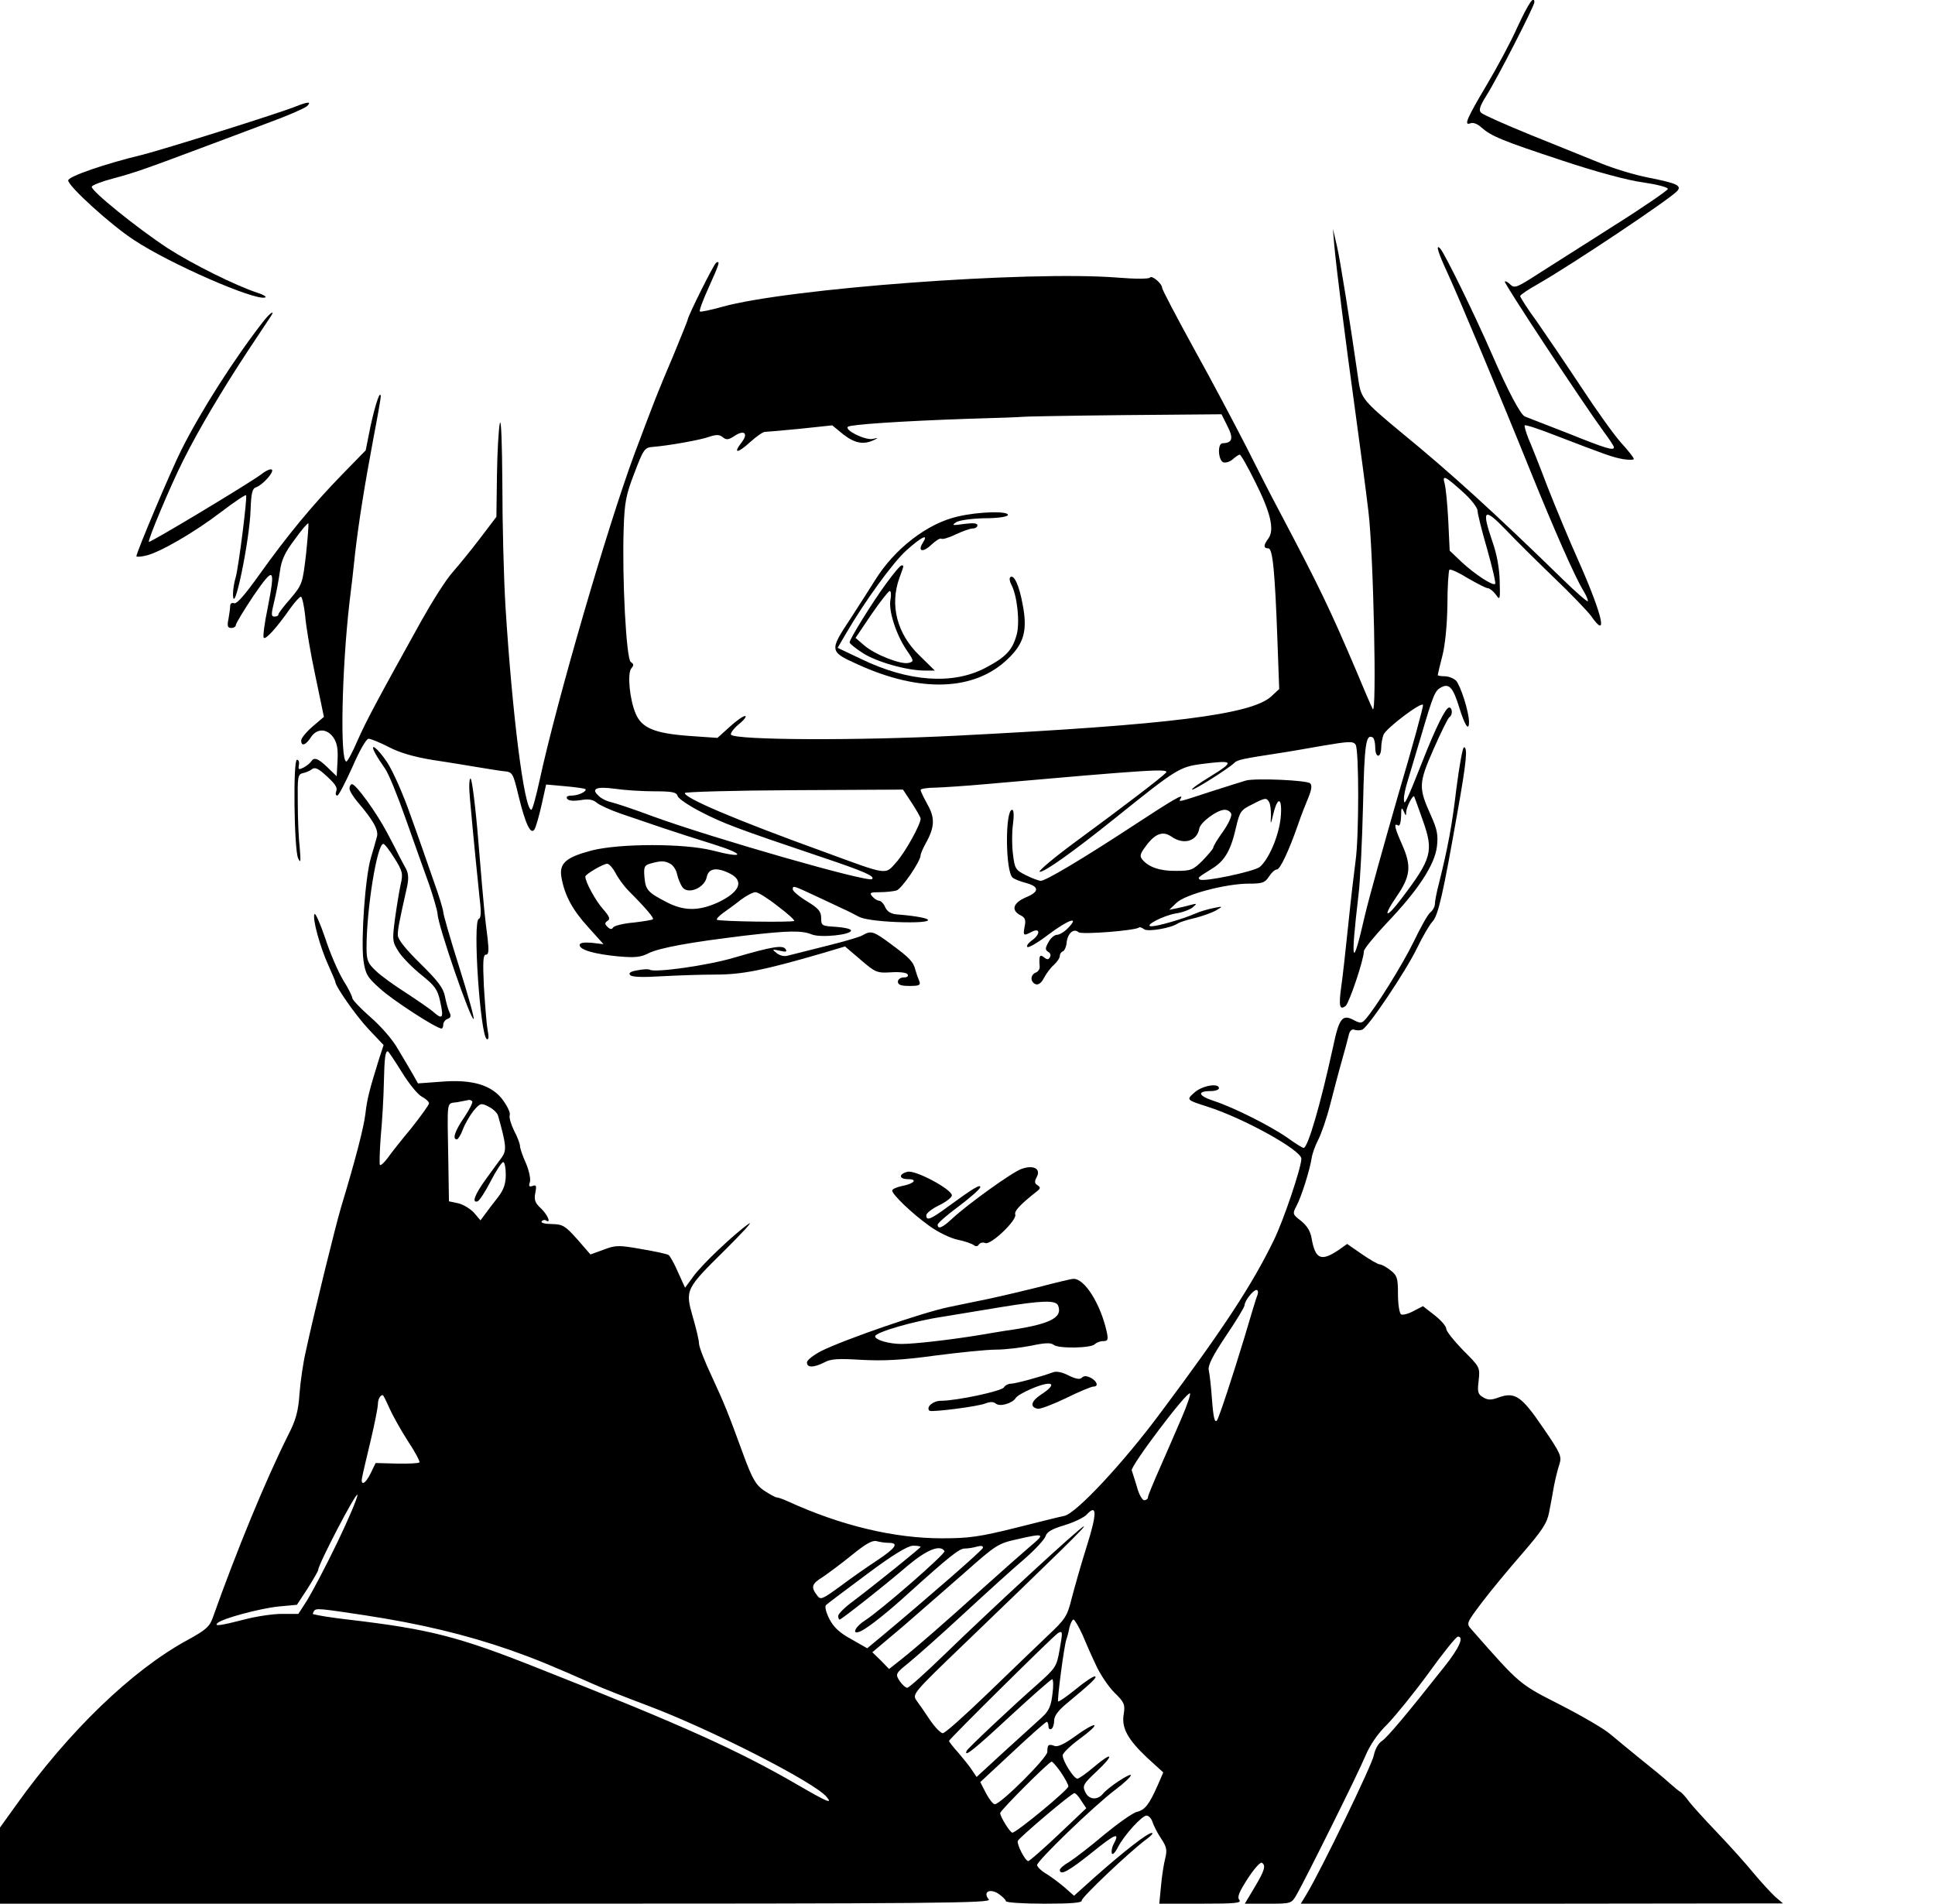 <?xml version="1.0" standalone="no"?>
<!DOCTYPE svg PUBLIC "-//W3C//DTD SVG 20010904//EN"
 "http://www.w3.org/TR/2001/REC-SVG-20010904/DTD/svg10.dtd">
<svg version="1.0" xmlns="http://www.w3.org/2000/svg"
 width="681pt" height="670pt" viewBox="0 0 681 670"
 preserveAspectRatio="xMidYMid meet">
<g transform="translate(0,670) scale(0.1,-0.1)"
fill="#000000" stroke="none">
<path d="M5341 6606 c-23 -52 -72 -143 -107 -202 -73 -123 -83 -147 -59 -138
9 4 25 -2 38 -14 35 -31 70 -46 282 -116 123 -41 234 -71 288 -78 48 -7 87
-17 87 -23 -1 -5 -86 -64 -191 -130 -104 -66 -225 -143 -269 -171 -71 -46 -80
-49 -94 -36 -9 9 -18 14 -20 11 -5 -4 275 -428 348 -528 20 -27 36 -51 36 -55
0 -13 -27 -5 -159 48 -75 29 -144 56 -154 60 -15 5 -60 90 -117 221 -61 140
-165 352 -181 370 -18 19 -8 -14 26 -87 40 -87 186 -435 290 -693 85 -210 158
-376 187 -423 11 -18 18 -35 16 -38 -3 -2 -43 33 -89 78 -240 234 -395 375
-565 514 -135 112 -144 122 -153 185 -28 195 -64 423 -76 474 l-14 60 5 -60
c8 -86 38 -324 74 -585 17 -124 38 -281 46 -350 18 -145 30 -727 15 -695 -6
11 -31 70 -56 130 -95 223 -130 296 -272 565 -28 52 -81 156 -118 230 -38 74
-119 228 -182 341 -62 113 -113 210 -113 216 0 15 -37 46 -43 36 -3 -5 -54 -5
-114 0 -312 25 -1160 -38 -1392 -103 -40 -11 -76 -19 -78 -16 -3 2 11 40 31
84 38 84 42 97 26 87 -8 -5 -100 -189 -100 -201 0 -2 -23 -59 -51 -127 -57
-134 -63 -150 -137 -347 -95 -257 -272 -866 -332 -1142 -13 -60 -26 -108 -30
-108 -25 0 -67 334 -91 715 -6 99 -11 293 -11 430 -1 146 -4 235 -9 215 -4
-19 -9 -101 -10 -182 l-2 -147 -57 -75 c-31 -41 -76 -96 -98 -121 -23 -26 -71
-102 -108 -168 -160 -288 -196 -356 -226 -424 -17 -40 -35 -73 -39 -73 -23 0
-16 326 11 560 6 47 15 125 20 175 13 111 33 236 65 407 14 72 25 136 25 142
-1 27 -19 -26 -36 -104 l-17 -85 -83 -85 c-105 -108 -194 -216 -291 -352 -49
-69 -80 -105 -89 -101 -8 3 -14 -1 -14 -10 0 -8 -3 -29 -6 -46 -5 -24 -3 -31
10 -31 9 0 16 5 16 10 0 6 28 52 62 103 73 106 78 101 50 -43 -11 -52 -17 -99
-14 -104 5 -10 44 32 93 102 16 23 34 42 38 42 4 0 11 -30 15 -67 3 -38 19
-133 36 -212 l30 -144 -40 -34 c-22 -19 -40 -41 -40 -49 0 -22 16 -17 34 11
21 32 56 32 79 0 13 -19 17 -39 15 -81 l-3 -56 -32 31 c-34 33 -48 37 -58 21
-3 -5 -15 -15 -26 -21 -18 -9 -20 -8 -17 9 2 10 -1 18 -7 18 -14 -1 -10 -313
4 -346 9 -20 10 -13 6 35 -4 33 -7 105 -7 160 -1 91 0 100 18 104 10 2 25 8
32 14 9 7 20 3 40 -14 42 -37 51 -50 45 -65 -3 -8 -1 -14 4 -14 5 0 28 45 53
100 24 56 49 100 57 100 8 0 40 -13 71 -29 38 -20 89 -35 157 -46 55 -8 125
-20 156 -25 31 -5 72 -12 90 -14 33 -3 34 -4 54 -87 24 -99 43 -139 56 -118 5
8 16 46 25 86 l16 72 66 -6 c37 -3 69 -8 72 -10 8 -7 -24 -23 -48 -23 -14 0
-21 -4 -16 -11 4 -7 21 -9 47 -5 29 5 44 2 57 -9 9 -8 48 -26 86 -39 38 -13
103 -35 144 -49 41 -14 122 -40 180 -58 115 -36 112 -52 -3 -22 -100 25 -324
25 -424 0 -91 -24 -116 -45 -107 -95 11 -63 39 -115 95 -176 l53 -59 -42 5
c-28 2 -42 0 -42 -8 0 -17 52 -32 137 -40 57 -5 78 -3 105 11 38 19 147 39
338 62 155 18 201 19 238 4 31 -12 137 -1 137 14 0 6 -24 11 -52 13 -51 3 -53
4 -53 31 0 23 -9 34 -50 59 -28 17 -50 36 -50 42 0 14 1 14 82 -24 40 -19 84
-39 98 -46 14 -6 37 -18 52 -26 16 -9 65 -16 132 -19 149 -6 150 15 1 27 -20
2 -33 10 -40 26 -5 12 -15 22 -21 22 -6 0 -17 7 -24 15 -11 13 -7 15 26 15 22
0 48 3 59 6 18 5 85 103 85 124 0 5 8 24 18 42 32 57 33 90 6 137 -13 24 -24
46 -24 51 0 4 24 8 53 8 28 1 106 6 172 12 590 52 653 56 638 40 -16 -17 -148
-118 -317 -242 -76 -56 -133 -104 -127 -106 13 -4 113 66 271 193 209 168 222
176 298 186 117 15 119 10 28 -46 -36 -22 -63 -41 -61 -44 5 -4 130 75 149 94
10 11 31 15 161 35 28 4 96 16 153 26 89 15 105 16 113 3 12 -18 12 -321 0
-407 -5 -37 -17 -139 -26 -227 -9 -88 -20 -187 -25 -220 -9 -66 -5 -82 16 -65
13 12 64 163 64 192 0 8 36 52 80 99 111 116 169 205 177 269 5 41 1 61 -21
110 -44 98 -44 112 9 233 26 59 51 110 56 113 12 7 11 34 -1 34 -12 0 -47 -70
-94 -190 -55 -139 -65 -160 -65 -134 -1 11 5 40 13 65 7 24 28 94 46 154 45
153 50 164 72 176 28 15 42 -1 63 -69 20 -65 35 -88 35 -53 0 36 -30 129 -46
146 -9 8 -26 15 -40 15 -13 0 -24 2 -24 4 0 2 7 33 16 67 10 38 17 110 18 180
0 65 4 120 7 124 4 3 33 -10 65 -30 33 -19 64 -35 70 -35 6 0 19 -10 28 -22
15 -22 16 -20 14 47 -1 44 -10 95 -25 137 -40 117 -31 124 49 41 30 -32 104
-105 164 -163 61 -58 120 -120 133 -137 61 -88 42 -1 -41 187 -36 80 -86 201
-113 270 -26 69 -56 144 -66 167 -9 23 -15 44 -13 46 3 3 51 -13 107 -35 180
-69 201 -77 240 -84 20 -3 37 -3 37 1 0 4 -20 30 -45 57 -25 28 -88 116 -141
197 -53 80 -123 183 -155 229 -33 45 -59 86 -59 90 0 4 28 23 62 42 124 71
466 300 491 328 16 19 -1 27 -102 47 -47 9 -122 32 -166 50 -44 18 -154 62
-245 99 -91 37 -170 72 -177 79 -10 9 -5 23 19 62 36 56 168 314 168 327 0 27
-21 -4 -59 -86z m-1021 -1406 c22 -43 17 -59 -17 -60 -19 0 -16 -59 2 -67 9
-3 24 2 34 11 10 9 21 16 24 16 4 0 29 -44 55 -97 54 -107 68 -168 46 -198
-18 -24 -18 -35 0 -35 15 0 23 -80 32 -330 l6 -165 -28 -26 c-70 -64 -356
-100 -1104 -138 -350 -18 -778 -16 -797 3 -4 4 8 21 27 37 19 15 29 29 22 29
-7 0 -31 -17 -55 -39 l-42 -38 -100 7 c-122 9 -167 28 -188 79 -21 49 -30 141
-15 159 9 10 9 15 -2 22 -16 10 -31 295 -25 471 3 91 8 118 38 195 31 82 36
89 63 91 53 4 168 24 201 36 24 8 35 8 47 -2 12 -10 20 -9 40 4 35 24 51 10
26 -22 -31 -40 -15 -40 30 1 22 20 45 36 52 36 6 0 62 5 124 11 l113 12 39
-32 c40 -31 71 -37 107 -20 17 8 17 9 -5 4 -27 -4 -98 31 -86 43 9 8 189 20
421 28 105 3 191 6 192 7 1 1 159 4 352 6 l350 3 21 -42z m829 -232 c28 -25
51 -55 51 -65 0 -10 15 -71 34 -136 18 -64 31 -119 28 -122 -8 -8 -73 35 -118
77 l-42 40 -5 106 c-3 59 -9 118 -13 131 -9 31 2 26 65 -31z m-4072 -219 c-12
-102 -13 -106 -54 -155 -24 -27 -43 -52 -43 -56 0 -5 -6 -8 -14 -8 -12 0 -12
8 -1 53 7 28 16 76 20 105 5 40 17 67 52 113 24 34 46 59 48 57 2 -2 -2 -51
-8 -109z m3844 -846 c-49 -170 -102 -360 -117 -423 -45 -197 -52 -177 -23 70
6 47 13 189 16 315 5 219 10 254 35 239 4 -3 8 -18 8 -35 0 -37 20 -39 21 -1
0 15 4 35 8 46 9 23 135 118 139 105 2 -5 -37 -147 -87 -316z m-2618 12 c63 0
78 -3 82 -17 3 -9 40 -34 83 -56 78 -40 122 -57 422 -158 155 -52 190 -68 179
-78 -13 -13 -560 144 -769 220 -69 26 -136 48 -150 51 -14 3 -33 12 -42 21
-30 26 -10 35 56 26 33 -5 96 -9 139 -9z m906 -41 c17 -26 31 -51 31 -55 0
-21 -54 -118 -85 -153 -41 -46 -26 -48 -255 36 -315 114 -490 189 -490 207 0
4 173 9 384 10 l384 2 31 -47z m1799 -63 c38 -107 31 -133 -76 -274 -54 -72
-68 -67 -18 6 50 72 54 108 22 181 -28 63 -32 81 -16 71 6 -4 10 9 11 32 0 30
2 34 9 18 7 -17 9 -18 9 -2 1 16 22 59 28 54 1 -2 15 -40 31 -86z m-2649 -151
c10 -5 21 -22 24 -37 3 -15 12 -36 19 -46 20 -26 77 -2 85 35 6 33 36 37 83
13 50 -26 33 -65 -43 -101 -68 -31 -121 -31 -183 2 -65 34 -72 42 -76 88 -3
35 0 41 22 47 36 10 49 10 69 -1z m-193 -32 c9 -18 30 -47 48 -65 59 -59 88
-94 84 -98 -3 -3 -34 -8 -69 -12 -35 -3 -67 -11 -71 -17 -5 -8 -11 -7 -20 2
-10 10 -10 14 0 21 11 6 7 16 -17 43 -26 30 -61 94 -61 113 0 8 63 45 77 45 7
0 20 -15 29 -32z m571 -117 c35 -26 61 -50 58 -52 -5 -6 -266 -2 -272 4 -2 3
7 13 22 24 14 10 42 30 62 46 20 15 43 27 52 27 9 0 44 -22 78 -49z"/>
<path d="M3370 4882 c-106 -24 -222 -113 -291 -225 -18 -29 -56 -88 -85 -133
-76 -115 -76 -117 26 -163 220 -100 410 -93 527 20 57 54 70 101 52 192 -12
67 -31 108 -44 95 -3 -3 -2 -14 4 -25 21 -39 31 -134 19 -177 -15 -54 -37 -78
-109 -116 -115 -61 -272 -50 -439 31 l-82 39 28 48 c68 117 167 253 215 296
54 48 78 59 57 26 -20 -31 0 -36 30 -7 16 15 31 24 35 21 3 -3 26 3 50 15 24
11 51 21 60 21 9 0 17 5 17 11 0 8 -15 9 -47 5 -41 -6 -45 -5 -28 6 11 7 54
13 99 14 46 0 81 5 83 11 5 15 -101 13 -177 -5z"/>
<path d="M3120 4648 c-48 -65 -130 -197 -130 -209 0 -4 21 -21 46 -37 47 -31
155 -62 218 -62 l36 0 -54 53 c-79 76 -105 177 -71 272 17 47 17 45 8 45 -5 0
-28 -28 -53 -62z m14 -58 c-8 -37 19 -122 56 -177 27 -39 27 -41 8 -46 -27 -7
-119 29 -157 62 l-30 26 56 83 c31 45 60 82 64 82 5 0 6 -13 3 -30z"/>
<path d="M1040 6325 c-59 -24 -471 -153 -540 -170 -129 -31 -260 -76 -260 -90
0 -20 150 -157 232 -210 125 -83 425 -214 461 -202 7 2 -6 10 -28 17 -76 25
-227 100 -314 156 -107 70 -273 204 -268 217 1 5 34 18 72 28 75 20 110 32
310 107 72 27 182 68 245 92 63 23 122 49 130 56 18 17 5 17 -40 -1z"/>
<path d="M930 5573 c-104 -133 -221 -316 -291 -455 -36 -71 -159 -362 -159
-376 0 -2 14 -2 31 2 47 9 173 82 267 154 46 35 86 62 88 59 5 -5 -25 -244
-36 -287 -6 -19 -10 -46 -10 -60 1 -90 59 188 62 298 2 56 6 73 19 77 22 7 64
53 56 62 -4 4 -21 -3 -37 -16 -46 -34 -392 -242 -396 -238 -5 5 77 200 121
287 55 110 138 249 224 380 42 63 80 121 85 128 14 22 -2 12 -24 -15z"/>
<path d="M1321 4048 c7 -13 22 -36 34 -53 12 -16 45 -97 74 -180 29 -82 66
-186 82 -230 15 -44 28 -90 29 -101 0 -38 118 -379 127 -370 3 2 -20 85 -51
183 -31 98 -56 185 -56 193 0 8 -15 58 -34 110 -18 52 -54 156 -81 230 -26 75
-63 158 -83 188 -35 52 -64 72 -41 30z"/>
<path d="M5126 3928 c-16 -135 -30 -209 -62 -338 -8 -30 -14 -62 -14 -71 0 -9
-7 -23 -16 -30 -9 -7 -35 -54 -59 -104 -39 -80 -136 -236 -171 -274 -11 -12
-17 -13 -38 -2 -42 23 -53 9 -75 -96 -43 -197 -88 -353 -103 -353 -4 0 -30 16
-56 35 -60 42 -189 107 -259 130 -56 18 -62 35 -12 35 16 0 29 5 29 10 0 19
-57 10 -85 -14 -31 -27 -30 -27 45 -51 128 -41 330 -153 330 -183 0 -31 -63
-218 -97 -287 -76 -156 -175 -308 -397 -605 -131 -177 -298 -356 -340 -365
-11 -2 -88 -21 -171 -42 -128 -32 -166 -37 -260 -37 -167 0 -354 44 -542 130
-17 8 -35 14 -40 14 -4 0 -24 11 -44 24 -29 20 -41 40 -73 127 -56 153 -65
175 -112 277 -24 51 -44 102 -44 114 0 11 -10 53 -22 94 -27 95 -26 97 117
238 60 60 97 100 80 89 -50 -35 -167 -145 -196 -187 l-28 -38 -25 55 c-13 30
-28 57 -33 60 -6 4 -49 13 -96 21 -79 14 -90 14 -132 -2 l-47 -17 -46 53 c-43
48 -51 53 -89 54 -24 0 -40 4 -37 9 3 5 10 7 15 4 20 -13 7 19 -17 42 -21 19
-25 30 -20 55 5 25 3 29 -10 24 -12 -4 -14 -1 -9 14 3 11 -3 40 -14 66 -12 26
-21 53 -21 61 0 7 -9 32 -21 54 -11 23 -18 47 -15 54 3 8 -8 31 -23 52 -39 54
-108 75 -218 66 l-82 -6 -18 32 c-10 17 -33 57 -52 88 -18 33 -61 82 -97 113
-34 30 -63 60 -64 67 0 6 -14 35 -32 63 -17 28 -46 94 -63 147 -18 53 -35 91
-38 86 -9 -14 20 -118 49 -181 13 -29 24 -55 24 -57 0 -16 72 -119 117 -167
l53 -56 -16 -49 c-34 -109 -42 -141 -48 -193 -6 -50 -36 -165 -86 -330 -19
-64 -94 -368 -124 -507 -9 -39 -19 -107 -22 -149 -4 -60 -13 -93 -39 -143 -80
-160 -181 -405 -266 -644 -11 -32 -25 -44 -89 -79 -195 -106 -417 -320 -604
-582 l-56 -78 0 -134 0 -134 1746 0 c1573 0 1745 2 1734 15 -22 26 3 40 34 20
14 -10 26 -21 26 -26 0 -5 61 -9 135 -9 93 0 134 3 132 11 -2 10 166 170 228
216 17 12 25 22 19 22 -14 1 -95 -62 -197 -152 l-77 -69 -34 30 c-19 16 -48
38 -65 48 -17 10 -31 24 -31 30 0 15 201 209 274 264 31 23 56 47 56 52 0 10
-80 -42 -99 -66 -20 -23 -50 -20 -62 8 -10 21 -6 28 40 71 64 60 58 73 -8 17
-27 -23 -54 -42 -59 -42 -13 0 -52 62 -52 82 0 8 27 34 61 59 33 24 56 45 50
47 -5 2 -35 -15 -66 -38 -37 -27 -62 -39 -73 -35 -22 8 -26 5 -26 -21 -1 -21
-164 -184 -185 -184 -6 0 -20 18 -31 39 l-20 39 114 106 c62 58 116 106 120
106 3 0 6 -7 6 -16 0 -8 5 -12 10 -9 6 3 10 17 10 30 0 16 15 36 47 62 82 68
108 92 96 93 -7 0 -38 -21 -68 -46 -31 -25 -58 -44 -61 -42 -4 5 21 196 29
218 3 8 8 27 11 43 4 15 10 27 14 27 4 0 18 -24 31 -52 12 -29 34 -79 49 -110
14 -31 43 -74 64 -95 35 -34 38 -42 33 -75 -9 -49 14 -90 83 -155 l56 -51 -19
-44 c-30 -68 -45 -88 -74 -95 -14 -3 -66 -40 -116 -81 -49 -42 -105 -84 -122
-95 -18 -10 -33 -23 -33 -28 0 -22 32 -4 113 61 83 67 100 74 76 29 -6 -11 -8
-25 -6 -32 2 -7 12 3 21 21 22 43 85 112 101 112 8 0 17 -10 21 -22 4 -13 17
-39 30 -58 20 -30 22 -41 15 -70 -5 -19 -12 -63 -15 -98 l-6 -62 146 0 c120 0
144 2 136 13 -9 10 -1 28 29 75 22 34 45 60 50 56 15 -9 10 -27 -26 -87 l-34
-57 82 0 c82 0 82 0 101 33 34 60 214 422 240 484 17 41 44 81 79 115 28 29
94 110 145 180 51 71 97 128 103 128 22 0 5 -40 -47 -105 -135 -171 -201 -249
-220 -262 -13 -8 -25 -30 -29 -51 -6 -33 -187 -407 -237 -489 l-20 -33 849 0
848 1 -28 24 c-15 14 -49 51 -75 82 -26 32 -85 98 -132 147 -46 48 -91 98 -99
110 -8 11 -20 24 -25 28 -6 3 -24 18 -41 33 -16 15 -61 52 -100 83 -38 31 -87
71 -107 88 -20 18 -99 64 -175 103 -147 75 -141 69 -315 267 -18 20 -17 22 38
95 31 41 95 118 142 172 70 81 87 107 94 145 5 26 13 67 17 92 5 25 13 59 19
76 9 29 5 38 -58 130 -75 110 -98 126 -155 106 -27 -10 -38 -10 -55 0 -19 11
-21 19 -16 60 5 46 4 47 -55 106 -32 33 -59 67 -59 75 0 9 -18 30 -41 48 l-41
32 -33 -17 c-18 -10 -38 -15 -44 -12 -6 4 -11 36 -11 71 0 57 -3 66 -26 84
-15 12 -32 21 -38 21 -6 0 -34 16 -63 36 l-52 36 -28 -20 c-63 -43 -84 -35
-97 40 -4 25 -17 45 -37 61 -30 23 -31 25 -16 53 18 34 47 128 53 167 2 15 12
44 23 65 11 21 30 76 42 123 12 46 30 116 41 154 11 39 22 80 25 93 3 14 11
21 19 18 8 -3 20 -3 28 0 21 8 154 206 194 289 19 39 42 79 53 91 21 22 38 99
89 389 31 174 36 225 22 225 -4 0 -16 -64 -26 -142z m-3712 -1001 c25 -41 57
-80 71 -87 14 -7 25 -18 25 -23 0 -5 -28 -44 -62 -87 -35 -42 -73 -90 -84
-106 -12 -16 -24 -27 -27 -24 -2 3 -1 48 3 100 5 52 10 138 11 190 2 89 5 110
14 110 2 0 24 -33 49 -73z m248 -103 c3 -3 -9 -28 -28 -56 -33 -48 -43 -78
-26 -78 4 0 14 16 21 35 7 19 24 48 37 65 24 28 27 29 54 15 16 -8 31 -23 33
-32 29 -103 30 -121 14 -145 -10 -13 -35 -48 -57 -78 -39 -54 -51 -85 -29 -78
6 2 27 34 46 71 19 37 39 67 44 67 5 0 9 -20 9 -44 0 -32 -7 -53 -27 -79 -16
-20 -36 -47 -45 -59 l-17 -23 -23 27 c-13 14 -38 29 -55 33 l-33 7 -2 129 c-4
240 -8 213 32 220 19 4 38 7 41 8 3 0 8 -2 11 -5z m2764 -680 c-4 -9 -25 -78
-47 -153 -39 -129 -89 -281 -96 -290 -8 -10 -13 10 -18 79 -3 41 -8 86 -11 98
-3 17 13 49 61 121 36 53 65 101 65 107 0 15 30 54 42 54 5 0 7 -7 4 -16z
m-266 -431 c-18 -43 -53 -122 -76 -175 -24 -54 -44 -102 -44 -108 0 -5 -6 -10
-13 -10 -7 0 -19 21 -26 48 -8 26 -16 52 -18 57 -5 15 195 280 205 271 3 -3
-10 -41 -28 -83z m-2790 32 c11 -25 40 -77 65 -116 26 -39 44 -73 41 -76 -3
-3 -39 -5 -80 -4 l-74 2 -17 -35 c-19 -40 -38 -48 -30 -13 2 12 16 70 30 129
14 59 25 116 25 126 0 17 8 32 17 32 2 0 12 -20 23 -45z m-184 -476 c-41 -85
-89 -175 -105 -201 l-31 -48 -58 0 c-32 0 -92 -9 -133 -20 -81 -21 -108 -25
-93 -12 17 16 148 51 214 58 l65 6 38 58 c20 32 37 61 37 65 0 19 135 278 138
264 1 -9 -31 -85 -72 -170z m2639 -10 c-20 -63 -43 -145 -53 -183 -16 -65 -22
-74 -87 -135 -38 -36 -133 -128 -211 -203 -79 -76 -148 -138 -156 -138 -7 0
-28 21 -46 48 -17 26 -39 57 -47 68 -15 21 -9 28 167 197 344 331 433 418 422
415 -14 -4 -324 -290 -489 -450 -67 -65 -126 -118 -132 -118 -6 0 -18 11 -27
24 -15 24 -15 26 31 63 26 21 113 98 193 172 80 74 176 161 215 194 38 33 72
70 75 81 4 14 22 25 66 38 33 10 69 27 79 38 36 39 36 3 0 -111z m-200 -2
c-27 -23 -97 -85 -155 -137 -143 -129 -246 -219 -298 -260 l-43 -34 -29 30
-30 29 108 91 c59 51 157 137 219 191 106 94 116 101 180 115 100 23 103 21
48 -25z m-497 13 c36 0 26 -17 -40 -61 -35 -23 -94 -64 -131 -92 -65 -47 -69
-49 -82 -31 -22 29 -18 40 21 64 19 13 65 47 102 77 48 39 72 53 87 49 11 -3
30 -6 43 -6z m112 -14 c0 -4 -159 -132 -237 -191 -29 -21 -53 -45 -53 -52 0
-7 2 -13 5 -13 6 0 155 117 240 190 67 56 114 75 129 51 6 -8 -221 -206 -281
-245 -38 -25 -47 -54 -10 -35 27 14 94 67 167 134 141 127 176 155 195 155 11
0 31 3 44 7 15 4 22 2 20 -5 -3 -9 -183 -166 -355 -310 l-52 -43 -56 32 c-41
22 -63 43 -77 71 -12 23 -17 44 -12 49 5 5 69 53 143 108 92 69 144 100 163
101 15 0 27 -2 27 -4z m-1955 -241 c196 -30 354 -68 510 -122 88 -31 144 -54
300 -123 22 -10 105 -43 185 -73 221 -83 587 -270 629 -321 23 -27 2 -18 -103
43 -205 119 -403 209 -905 407 -286 114 -387 140 -676 174 -67 8 -97 13 -123
19 -2 1 0 6 3 11 7 11 20 9 180 -15z m2444 -122 c-10 -58 -14 -64 -77 -120
-90 -79 -246 -226 -250 -235 -11 -26 29 7 153 122 77 71 144 130 148 130 4 0
5 -24 1 -52 -5 -42 -12 -59 -37 -82 -18 -16 -77 -70 -131 -119 l-99 -91 -16
24 c-9 14 -31 41 -48 61 -18 20 -33 39 -33 42 0 6 366 368 383 379 17 10 18 7
6 -59z m5 -431 c14 -21 26 -43 26 -49 0 -12 -183 -163 -197 -163 -8 0 -43 56
-43 69 0 9 172 181 181 181 4 0 18 -17 33 -38z m71 -99 l18 -27 -98 -93 c-54
-51 -102 -93 -106 -93 -11 0 -41 59 -37 71 4 11 189 168 199 168 4 1 15 -11
24 -26z"/>
<path d="M1654 3888 c13 -145 27 -284 34 -350 6 -48 5 -69 -3 -72 -22 -8 5
-408 28 -423 7 -4 8 8 3 33 -4 21 -9 90 -13 152 -4 87 -3 112 7 112 10 0 11
14 6 58 -10 80 -11 81 -32 335 -10 125 -23 227 -28 227 -5 0 -6 -31 -2 -72z"/>
<path d="M4385 3953 c-11 -3 -67 -21 -124 -39 -119 -39 -114 -38 -105 -23 10
17 -26 -4 -171 -99 -177 -116 -305 -192 -322 -192 -7 0 -31 9 -53 20 -36 18
-39 23 -45 74 -4 30 -4 77 0 105 4 31 3 51 -3 51 -25 0 -24 -218 2 -239 6 -5
26 -13 45 -18 49 -13 50 -31 2 -51 -45 -19 -54 -45 -20 -63 17 -8 20 -17 15
-40 -6 -32 -4 -34 24 -19 30 16 33 -6 4 -28 -15 -10 -23 -22 -18 -25 5 -3 39
17 74 44 71 53 110 66 70 24 -13 -14 -31 -25 -40 -25 -9 0 -23 -12 -30 -26
-12 -21 -12 -27 -1 -34 8 -4 10 -13 6 -19 -5 -9 -10 -9 -21 0 -15 12 -18 4
-15 -32 1 -9 -5 -19 -14 -22 -19 -8 -20 -33 0 -41 9 -3 20 4 29 22 8 15 23 36
35 46 12 11 21 25 21 32 0 7 5 14 11 16 5 2 12 16 13 32 4 32 25 50 42 35 11
-9 203 6 213 17 2 2 10 -1 17 -6 12 -11 97 4 119 20 6 4 33 13 60 19 28 7 61
19 75 27 25 15 25 15 -10 8 -19 -4 -48 -12 -65 -20 -44 -19 -131 -44 -152 -44
-31 0 39 37 84 45 23 3 49 13 60 21 17 15 16 15 -7 9 -14 -4 -36 -9 -50 -12
l-25 -5 25 24 c30 30 174 68 255 68 47 0 57 3 71 25 9 14 21 25 28 25 11 0 42
65 75 160 10 30 27 72 36 94 11 27 13 42 6 49 -11 11 -191 19 -226 10z m81
-75 c5 -7 7 -29 7 -48 -2 -34 -1 -34 9 8 16 64 32 53 25 -18 -7 -63 -41 -143
-73 -171 -19 -16 -202 -55 -212 -44 -7 6 -6 7 44 38 45 28 66 64 85 149 12 51
17 58 54 76 48 25 52 25 61 10z m-133 -42 c3 -8 -10 -36 -29 -63 -19 -26 -34
-51 -34 -56 0 -4 -17 -24 -37 -45 -34 -34 -42 -37 -93 -37 -57 -1 -97 13 -119
39 -11 13 -9 21 13 50 32 43 59 52 88 32 44 -31 91 -17 99 29 5 22 63 65 89
65 10 0 20 -6 23 -14z"/>
<path d="M1230 3925 c0 -8 13 -29 28 -47 55 -64 74 -98 69 -121 -3 -12 -13
-47 -22 -77 -20 -69 -35 -287 -26 -359 7 -49 13 -60 58 -100 43 -40 199 -141
217 -141 3 0 6 6 6 14 0 8 7 17 15 20 12 4 13 11 7 23 -5 10 -12 35 -16 56 -6
30 -24 54 -87 116 -52 51 -79 85 -79 100 0 21 4 43 31 163 8 34 7 52 -2 70 -7
12 -17 32 -23 43 -5 11 -25 49 -44 85 -37 70 -109 170 -123 170 -5 0 -9 -7 -9
-15z m158 -245 c29 -46 31 -55 22 -93 -5 -23 -14 -78 -20 -121 -10 -77 -9 -81
14 -117 14 -21 50 -57 80 -81 46 -37 56 -50 65 -92 13 -58 9 -66 -22 -39 -12
11 -56 41 -97 68 -41 26 -90 61 -107 78 -29 27 -33 37 -33 83 0 135 37 364 59
364 5 0 22 -23 39 -50z"/>
<path d="M3035 3408 c-10 -6 -69 -23 -130 -38 -60 -15 -119 -30 -131 -33 -12
-4 -28 -1 -40 8 -18 14 -17 15 10 9 22 -5 27 -4 21 5 -9 16 -46 10 -180 -29
-93 -28 -280 -54 -298 -43 -5 3 -24 2 -44 -2 -25 -4 -32 -10 -25 -17 7 -7 45
-8 109 -4 54 3 140 6 191 6 94 0 169 15 372 74 l84 25 55 -47 c52 -45 58 -47
107 -44 30 2 55 -1 58 -7 4 -7 -1 -11 -13 -11 -12 0 -21 -7 -21 -15 0 -11 11
-15 41 -15 35 0 40 3 34 18 -4 9 -10 26 -13 37 -7 30 -21 44 -86 92 -62 46
-70 49 -101 31z"/>
<path d="M3595 2586 c-32 -11 -188 -123 -244 -175 -34 -32 -51 -39 -51 -21 0
5 34 35 75 65 41 31 75 61 75 67 0 11 -25 -4 -114 -69 -61 -45 -76 -51 -76
-30 0 7 20 23 45 35 25 12 45 28 45 35 0 21 -128 90 -156 83 -32 -8 -31 -26 2
-26 35 0 21 -16 -21 -24 -19 -4 -35 -11 -35 -16 0 -14 70 -81 130 -124 30 -22
75 -44 100 -49 25 -5 50 -14 57 -19 7 -6 14 -5 18 2 4 6 14 9 23 5 20 -7 113
82 105 101 -4 12 19 36 76 81 13 10 14 14 2 22 -10 6 -11 13 -2 29 15 29 -12
43 -54 28z"/>
<path d="M3655 2170 c-60 -15 -137 -33 -170 -40 -33 -7 -98 -20 -145 -30 -93
-19 -370 -115 -450 -155 -27 -14 -50 -32 -50 -40 0 -19 23 -19 61 0 23 13 50
14 132 9 76 -4 141 -1 257 15 85 11 182 21 215 21 33 0 89 7 125 14 46 10 69
11 78 3 17 -14 131 -12 145 2 6 6 19 11 30 11 16 0 18 5 12 33 -22 99 -79 189
-118 186 -7 0 -61 -13 -122 -29z m69 -65 c17 -44 -31 -67 -189 -89 -16 -3 -57
-9 -90 -15 -104 -17 -228 -31 -272 -31 -44 0 -93 14 -93 27 0 14 137 54 239
69 53 9 146 24 206 34 142 23 191 25 199 5z"/>
<path d="M3705 1870 c-40 -15 -132 -40 -148 -40 -9 0 -20 -6 -24 -13 -8 -13
-166 -47 -222 -47 -27 0 -53 -22 -40 -35 7 -6 173 15 198 26 16 6 27 6 36 -1
14 -12 58 1 70 20 4 7 27 20 52 31 76 33 99 21 37 -19 -35 -23 -41 -44 -12
-50 8 -2 53 15 99 37 46 23 90 41 97 41 19 0 14 18 -9 31 -15 7 -24 8 -32 0
-7 -7 -21 -4 -46 8 -23 12 -43 16 -56 11z"/>
</g>
</svg>
